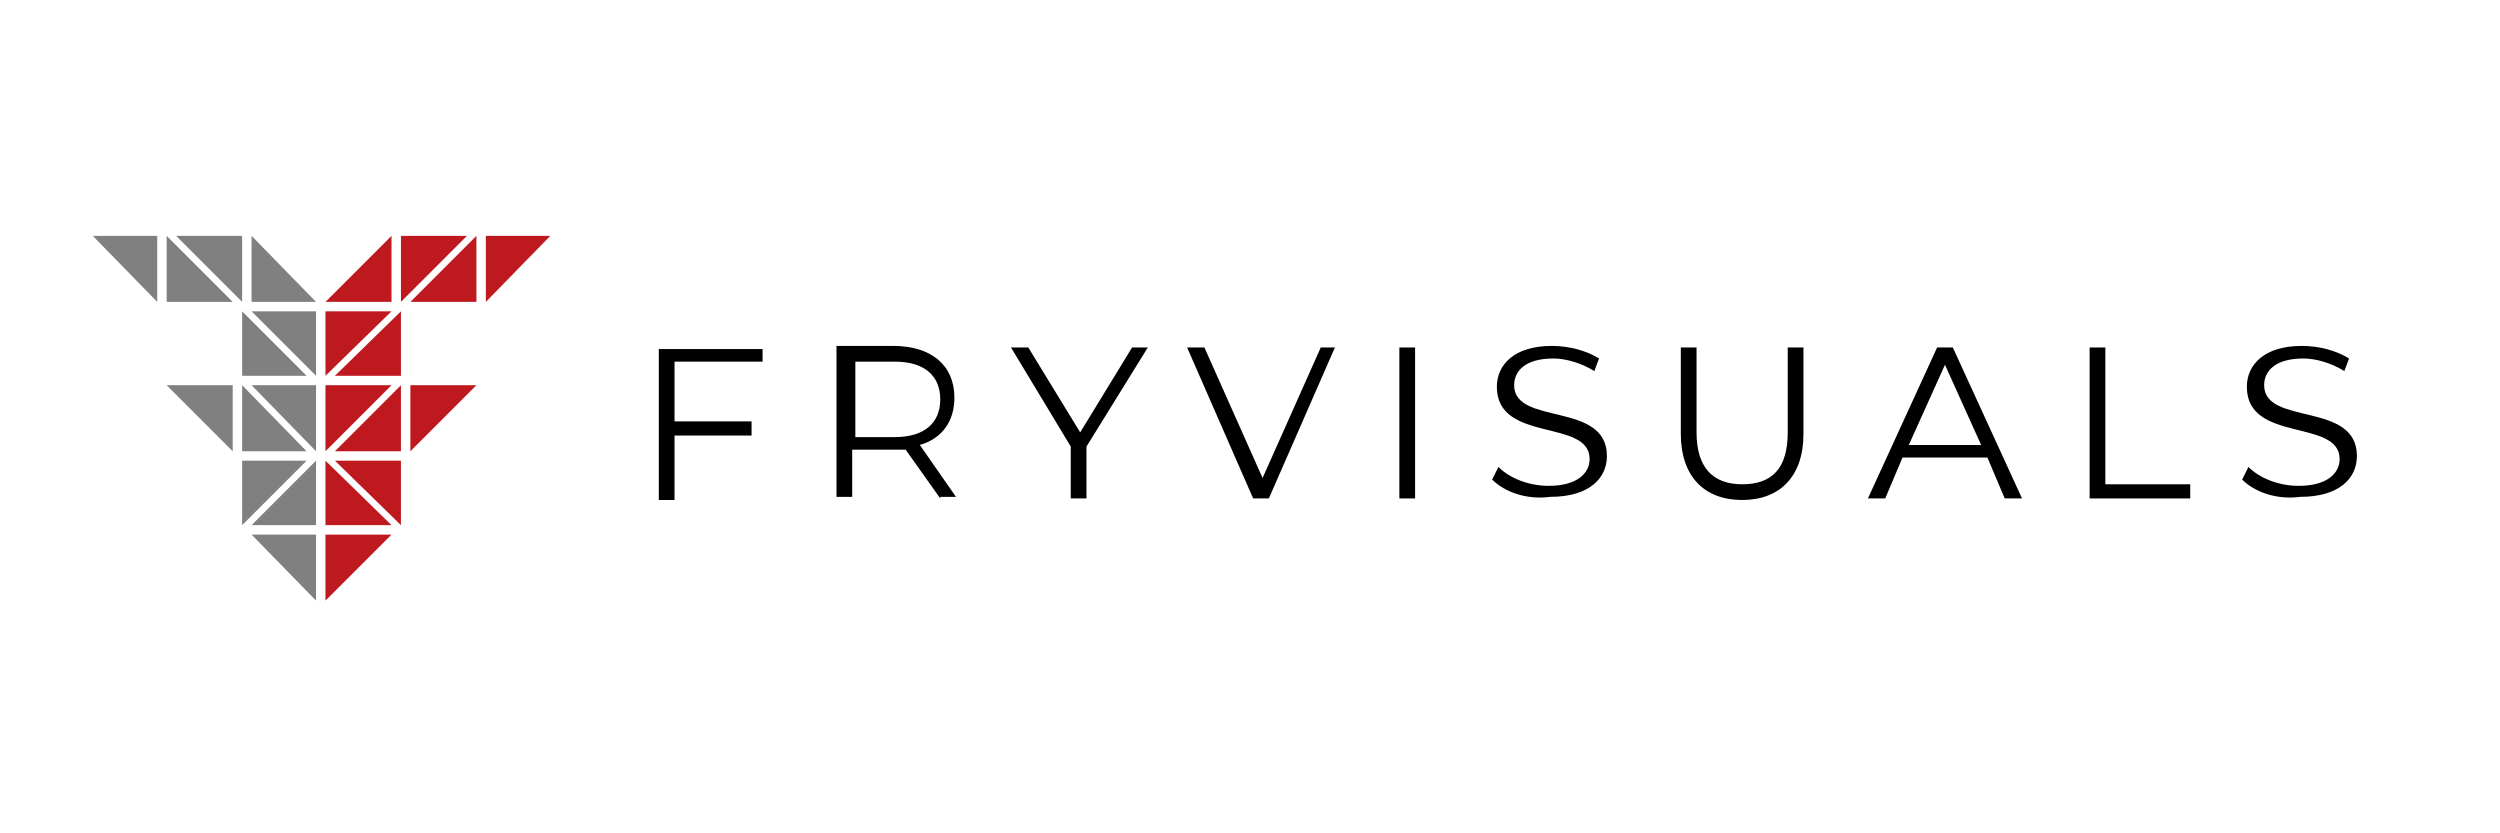 <?xml version="1.0" encoding="utf-8"?>
<!-- Generator: Adobe Illustrator 27.5.0, SVG Export Plug-In . SVG Version: 6.00 Build 0)  -->
<svg version="1.1" id="Layer_1" xmlns="http://www.w3.org/2000/svg" xmlns:xlink="http://www.w3.org/1999/xlink" x="0px" y="0px"
	 viewBox="0 0 159 53" style="enable-background:new 0 0 159 53;" xml:space="preserve">
<style type="text/css">
	.st0{fill:#BF1920;}
	.st1{fill:#808080;}
</style>
<g>
	<g>
		<g id="right_00000176747133056235991630000002639760903467341502_">
			<polygon class="st0" points="30.9,19.2 30.9,15 35,15 			"/>
			<polygon class="st0" points="30.3,15 30.3,19.2 26.1,19.2 			"/>
			<polygon class="st0" points="25.5,19.8 25.5,23.9 21.3,23.9 			"/>
			<polygon class="st0" points="25.5,19.2 25.5,15 29.7,15 			"/>
			<polygon class="st0" points="24.9,15 24.9,19.2 20.7,19.2 			"/>
			<polygon class="st0" points="20.7,23.9 20.7,19.8 24.9,19.8 			"/>
			<polygon class="st0" points="25.5,24.5 25.5,28.7 21.3,28.7 			"/>
			<polygon class="st0" points="20.7,28.7 20.7,24.5 24.9,24.5 			"/>
			<polygon class="st0" points="20.7,38.2 20.7,34 24.9,34 			"/>
			<polygon class="st0" points="20.7,29.3 20.7,33.4 24.9,33.4 			"/>
			<polygon class="st0" points="25.5,33.4 25.5,29.3 21.3,29.3 			"/>
			<polygon class="st0" points="26.1,28.7 26.1,24.5 30.3,24.5 			"/>
		</g>
		<g id="left_00000037651690075808161420000016731532629006409642_">
			<polygon class="st1" points="10,19.2 10,15 5.9,15 			"/>
			<polygon class="st1" points="10.6,15 10.6,19.2 14.8,19.2 			"/>
			<polygon class="st1" points="15.4,19.8 15.4,23.9 19.5,23.9 			"/>
			<polygon class="st1" points="15.4,19.2 15.4,15 11.2,15 			"/>
			<polygon class="st1" points="16,15 16,19.2 20.1,19.2 			"/>
			<polygon class="st1" points="20.1,23.9 20.1,19.8 16,19.8 			"/>
			<polygon class="st1" points="15.4,24.5 15.4,28.7 19.5,28.7 			"/>
			<polygon class="st1" points="20.1,28.7 20.1,24.5 16,24.5 			"/>
			<polygon class="st1" points="20.1,38.2 20.1,34 16,34 			"/>
			<polygon class="st1" points="20.1,29.3 20.1,33.4 16,33.4 			"/>
			<polygon class="st1" points="15.4,33.4 15.4,29.3 19.5,29.3 			"/>
			<polygon class="st1" points="14.8,28.7 14.8,24.5 10.6,24.5 			"/>
		</g>
	</g>
	<g>
		<path d="M42.9,23v3.8h4.9v0.9h-4.9v4.1h-1v-9.6h6.6V23H42.9z"/>
		<path d="M59.8,31.7l-2.2-3.1c-0.2,0-0.5,0-0.8,0h-2.6v3h-1v-9.6h3.6c2.4,0,3.9,1.2,3.9,3.3c0,1.5-0.8,2.6-2.2,3l2.3,3.3H59.8z
			 M59.8,25.4c0-1.5-1-2.4-2.9-2.4h-2.5v4.8h2.5C58.8,27.8,59.8,26.9,59.8,25.4z"/>
		<path d="M69.1,28.4v3.3h-1v-3.3l-3.8-6.3h1.1l3.3,5.4l3.3-5.4h1L69.1,28.4z"/>
		<path d="M84.9,22.1l-4.2,9.6h-1l-4.2-9.6h1.1l3.7,8.3l3.7-8.3H84.9z"/>
		<path d="M89,22.1h1v9.6h-1V22.1z"/>
		<path d="M94.9,30.5l0.4-0.8c0.7,0.7,1.9,1.2,3.2,1.2c1.8,0,2.6-0.8,2.6-1.7c0-2.6-5.9-1-5.9-4.6c0-1.4,1.1-2.6,3.5-2.6
			c1.1,0,2.2,0.3,3,0.8l-0.3,0.8c-0.8-0.5-1.8-0.8-2.6-0.8c-1.8,0-2.5,0.8-2.5,1.7c0,2.6,5.9,1,5.9,4.5c0,1.4-1.1,2.6-3.6,2.6
			C97.1,31.8,95.7,31.3,94.9,30.5z"/>
		<path d="M106.9,27.6v-5.5h1v5.4c0,2.3,1.1,3.3,2.9,3.3c1.9,0,2.9-1,2.9-3.3v-5.4h1v5.5c0,2.7-1.5,4.2-3.9,4.2
			S106.9,30.3,106.9,27.6z"/>
		<path d="M126.4,29.1H121l-1.1,2.6h-1.1l4.4-9.6h1l4.4,9.6h-1.1L126.4,29.1z M126,28.3l-2.3-5.1l-2.3,5.1H126z"/>
		<path d="M132.9,22.1h1v8.7h5.4v0.9h-6.4V22.1z"/>
		<path d="M142.6,30.5l0.4-0.8c0.7,0.7,1.9,1.2,3.2,1.2c1.8,0,2.6-0.8,2.6-1.7c0-2.6-5.9-1-5.9-4.6c0-1.4,1.1-2.6,3.5-2.6
			c1.1,0,2.2,0.3,3,0.8l-0.3,0.8c-0.8-0.5-1.8-0.8-2.6-0.8c-1.8,0-2.5,0.8-2.5,1.7c0,2.6,5.9,1,5.9,4.5c0,1.4-1.1,2.6-3.6,2.6
			C144.8,31.8,143.4,31.3,142.6,30.5z"/>
	</g>
</g>
<g>
</g>
<g>
</g>
<g>
</g>
<g>
</g>
<g>
</g>
<g>
</g>
<g>
</g>
<g>
</g>
<g>
</g>
<g>
</g>
<g>
</g>
<g>
</g>
<g>
</g>
<g>
</g>
<g>
</g>
</svg>
